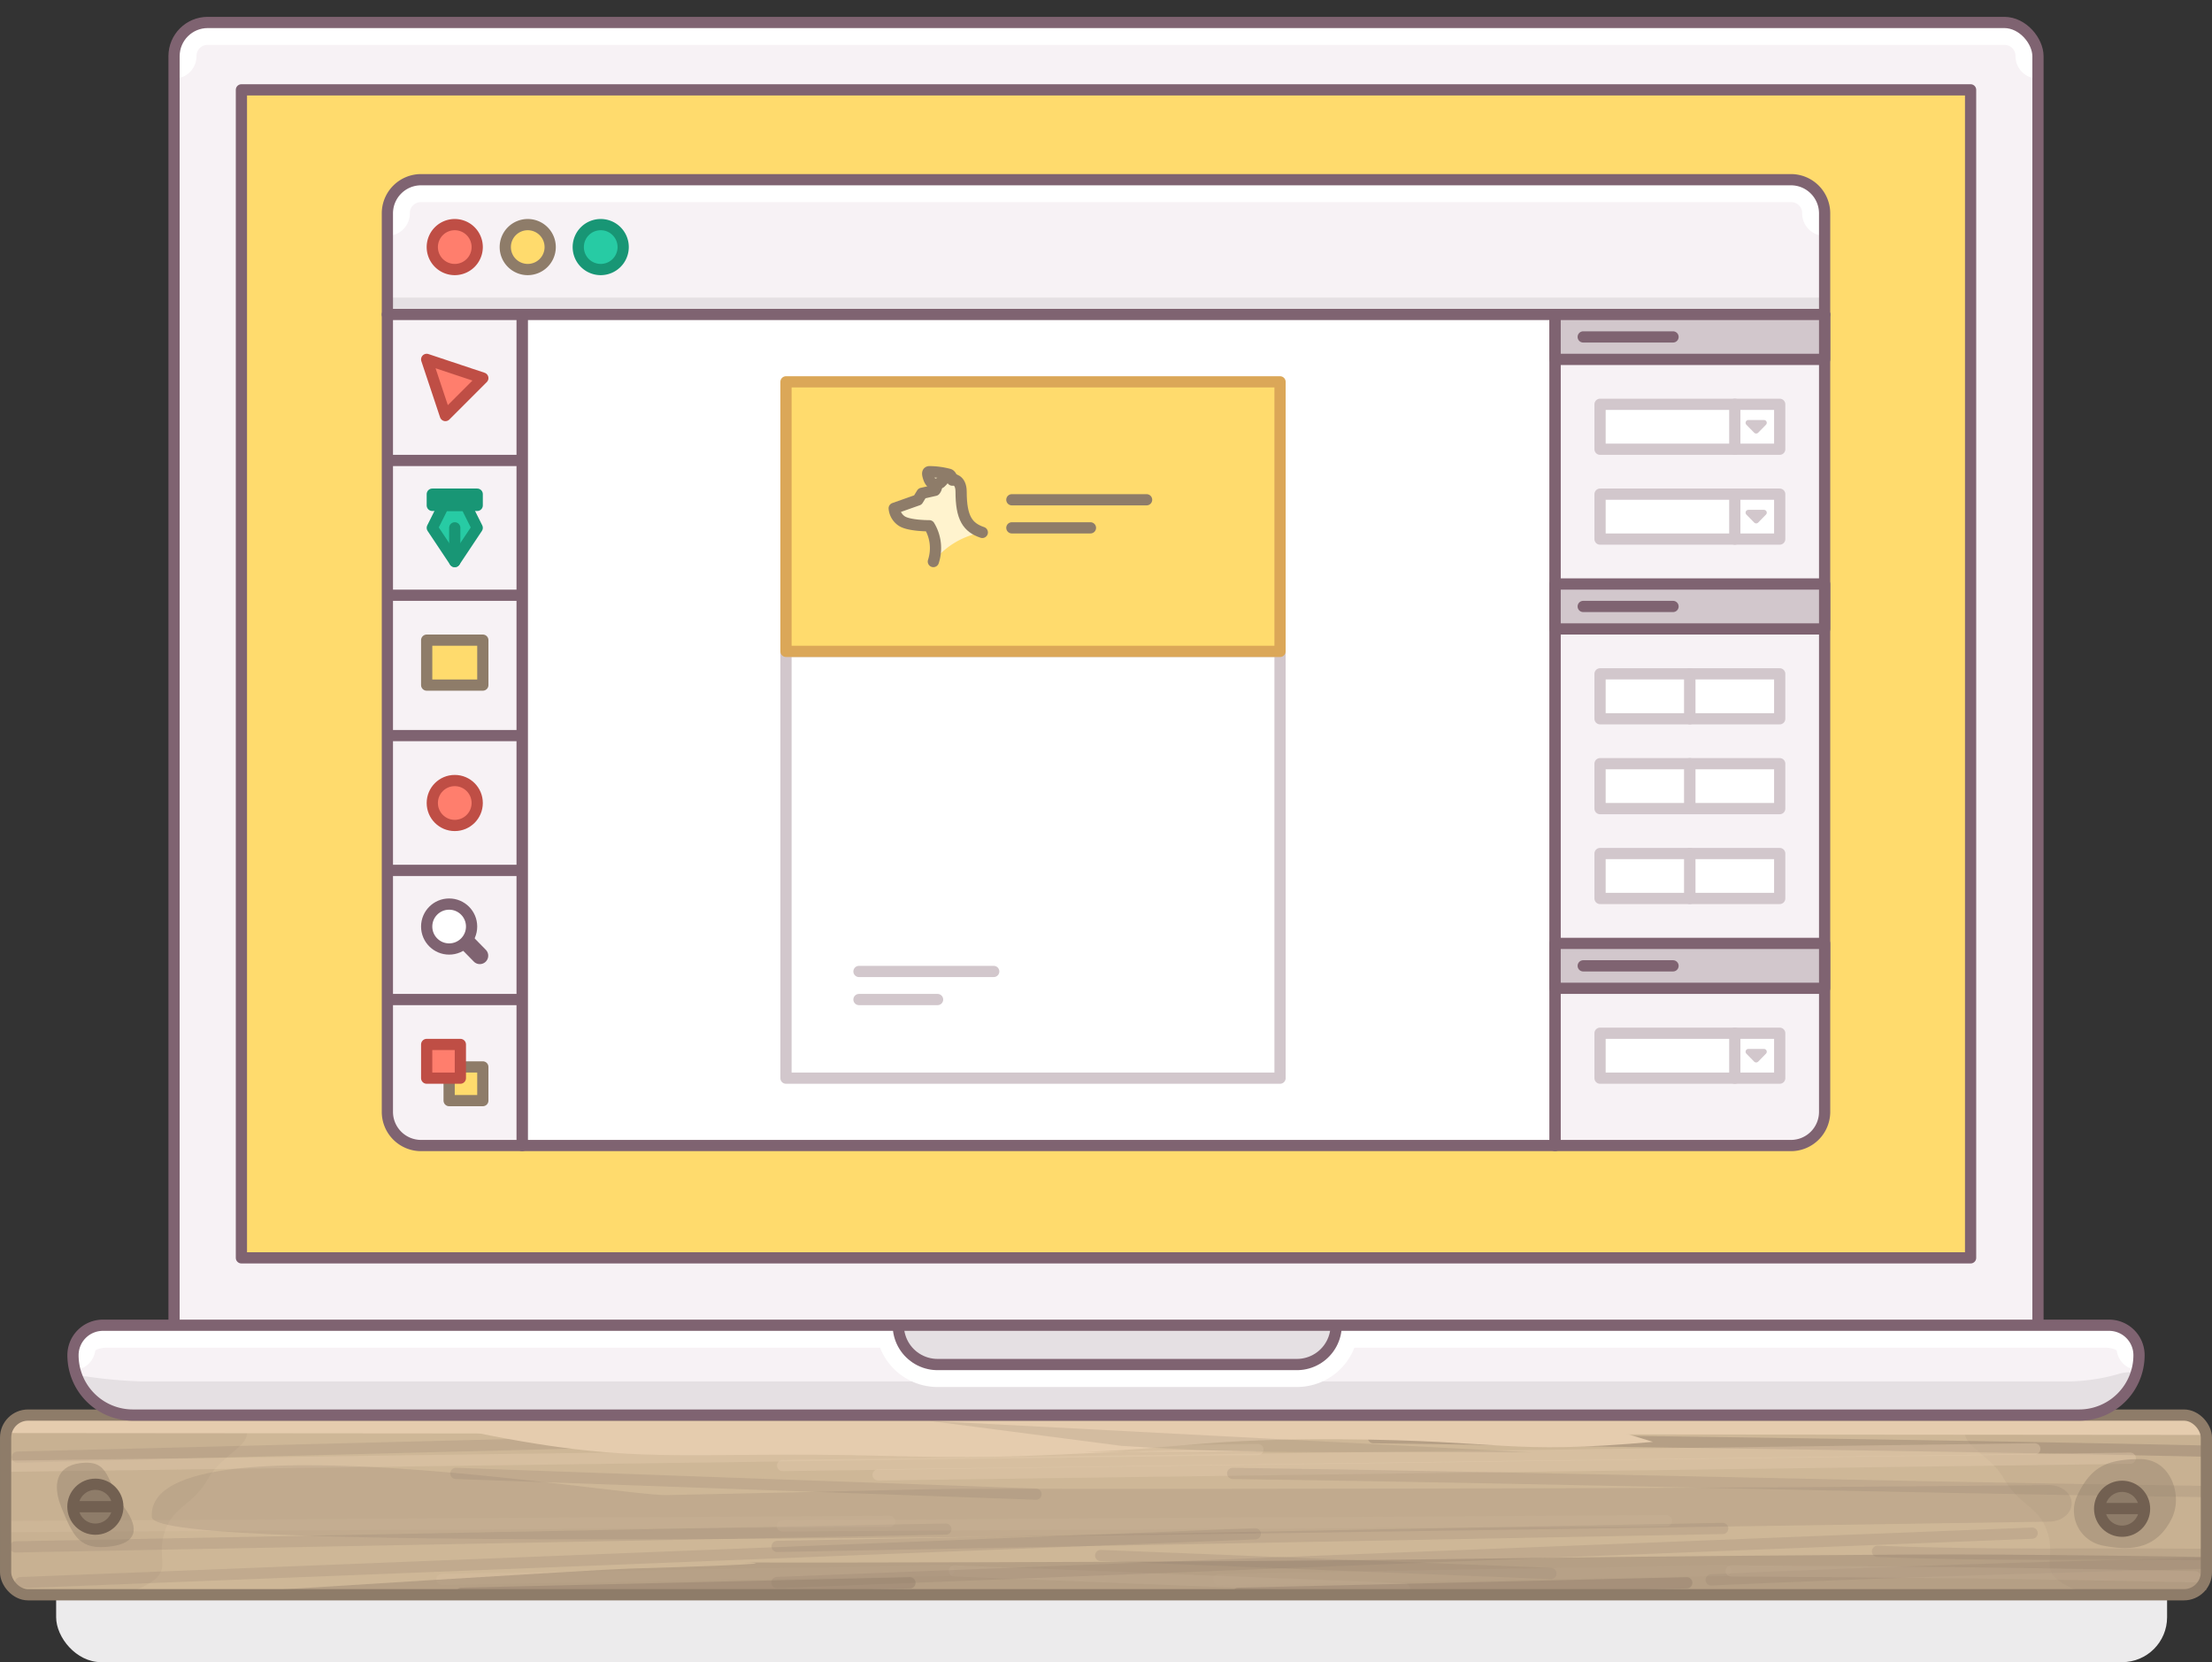 <svg xmlns="http://www.w3.org/2000/svg" xmlns:xlink="http://www.w3.org/1999/xlink" width="394" height="296" viewBox="0 0 394 296">
  <rect x="0" y="0" width="394" height="296" fill="#333333" stroke="none"/>
  <defs>
    <style>
      .a, .al, .r {
        fill: #f7f2f5;
      }

      .a, .an, .ar, .u, .v, .y, .z {
        stroke: #7f6371;
      }

      .a, .aa, .ab, .ac, .ae, .al, .am, .an, .ao, .ap, .aq, .ar, .as, .at, .d, .e, .f, .h, .q, .t, .u, .v, .x, .y, .z {
        stroke-linecap: round;
        stroke-linejoin: round;
      }

      .a, .aa, .ac, .ae, .ap, .aq, .as, .at, .d, .e, .f, .h, .o, .p, .q, .u, .v, .y, .z {
        stroke-width: 2px;
      }

      .b {
        fill: #ecebec;
      }

      .c {
        fill: #ceb797;
      }

      .ae, .am, .an, .ao, .ar, .at, .d, .e, .f, .h, .p, .q, .t, .u, .x {
        fill: none;
      }

      .ap, .d, .e, .q {
        stroke: #8e7c69;
      }

      .d, .h, .j, .m {
        opacity: 0.2;
      }

      .e, .f, .l, .n {
        opacity: 0.4;
      }

      .f, .h {
        stroke: #e5ccae;
      }

      .g, .k, .l, .m, .o {
        fill: #8e7c69;
      }

      .g {
        opacity: 0.1;
      }

      .i {
        fill: #e5ccae;
      }

      .o, .p {
        stroke: #726051;
        stroke-miterlimit: 10;
      }

      .s {
        clip-path: url(#a);
      }

      .am, .t {
        stroke: #fff;
      }

      .t {
        stroke-width: 8px;
      }

      .ac, .ah, .ap, .v {
        fill: #ffdb6d;
      }

      .w {
        clip-path: url(#b);
      }

      .al, .ao, .x {
        stroke: #e5e0e3;
      }

      .x {
        stroke-width: 6px;
      }

      .aa, .y {
        fill: #fff;
      }

      .ab, .z {
        fill: #d2c7cc;
      }

      .aa, .ab, .ae {
        stroke: #d2c7cc;
      }

      .ac {
        stroke: #dba758;
      }

      .ad {
        fill: #fff3ce;
      }

      .af, .aq {
        fill: #ff7e6d;
      }

      .ag {
        fill: #bf4e45;
      }

      .ai, .as {
        fill: #27cba4;
      }

      .aj {
        fill: #189675;
      }

      .ak {
        clip-path: url(#c);
      }

      .al, .ao {
        stroke-width: 12px;
      }

      .am {
        stroke-width: 22px;
      }

      .an {
        stroke-width: 16px;
      }

      .aq {
        stroke: #bf4e45;
      }

      .ar {
        stroke-width: 3px;
      }

      .as, .at {
        stroke: #189675;
      }
    </style>
    <clipPath id="a">
      <rect class="a" x="31" y="4" width="332" height="240" rx="6" ry="6"/>
    </clipPath>
    <clipPath id="b">
      <path class="a" d="M75,32H319a6,6,0,0,1,6,6V56a0,0,0,0,1,0,0H69a0,0,0,0,1,0,0V38A6,6,0,0,1,75,32Z"/>
    </clipPath>
    <clipPath id="c">
      <path class="a" d="M18.333,236H375.667A5.333,5.333,0,0,1,381,241.333v0A10.667,10.667,0,0,1,370.333,252H23.667A10.667,10.667,0,0,1,13,241.333v0A5.333,5.333,0,0,1,18.333,236Z"/>
    </clipPath>
  </defs>
  <title>introduction-394</title>
  <g>
    <rect class="b" x="10" y="268" width="376" height="28" rx="8" ry="8"/>
    <g>
      <path class="c" d="M392.898,280.025q.007-.12.005-.24c-.097-6.378-.197-12.755-.074-19.132.029-1.5.044-3.036.064-4.594A4.003,4.003,0,0,0,388.894,252H5a4,4,0,0,0-4,4v24a4,4,0,0,0,4,4H388.896a4.012,4.012,0,0,0,3.993-3.82Z"/>
      <line class="d" x1="3.102" y1="259.49" x2="221.581" y2="253.943"/>
      <line class="d" x1="2.731" y1="275.473" x2="168.476" y2="272.305"/>
      <line class="d" x1="3.65" y1="281.839" x2="223.586" y2="273.143"/>
      <path class="e" d="M244.623,256.021c50.125.779,97.189,1.278,147.374,2.379"/>
      <line class="f" x1="169.975" y1="279.746" x2="250.178" y2="282.946"/>
      <line class="d" x1="196.045" y1="277.01" x2="276.249" y2="280.21"/>
      <path class="d" d="M304.793,281.346C334.85,280,361.579,279.169,391.997,278.4"/>
      <line class="d" x1="81.195" y1="262.391" x2="184.534" y2="266.083"/>
      <path class="g" d="M22.47,283.833c9.449-3.523,5.299-4.962,6.639-10.276,1.371-5.435,5.035-5.04,8.031-10.346,2.996-5.305,10.765-6.509,4.459-11.211H5c-2.209,0-4,1.433-4,3.2v25.494c0,1.745,1.742,3.169,3.923,3.199C11.165,283.982,21.735,284.107,22.47,283.833Z"/>
      <path class="g" d="M371.53,283.833c-9.449-3.523-5.299-4.962-6.639-10.276-1.371-5.435-5.035-5.04-8.031-10.346-2.996-5.305-10.765-6.509-4.459-11.211H389c2.209,0,4,1.433,4,3.2v25.494c0,1.745-1.742,3.169-3.923,3.199C382.835,283.982,372.265,284.107,371.53,283.833Z"/>
      <line class="h" x1="78.708" y1="281.277" x2="168.937" y2="279.677"/>
      <line class="f" x1="2.025" y1="261.1" x2="224.06" y2="258.134"/>
      <line class="f" x1="156.405" y1="262.648" x2="379.44" y2="259.681"/>
      <line class="h" x1="1.981" y1="271.848" x2="158.457" y2="270.935"/>
      <path class="i" d="M392.9,255.502a3.117,3.117,0,0,0-3.107-3.17l-384.782-.329C2.796,252.001,1,253.433,1,255.2l391.899.334Z"/>
      <path class="i" d="M78.552,253.782c.923.228,2.074.489,3.471.785,32.262,6.835,38.309,3.705,76.235,4.711,29.997.796,30.538-1.129,60.621-.929s-70.171.185-40.088.385c30.079.2,30.242-2.619,60.32-2.419,29.038.193,29.285,2.769,55.322.455l-9.437-2.878Z"/>
      <line class="e" x1="82.206" y1="283.74" x2="162.076" y2="281.873"/>
      <line class="d" x1="138.421" y1="275.388" x2="306.849" y2="272.188"/>
      <line class="d" x1="138.391" y1="281.827" x2="361.959" y2="273.027"/>
      <path class="f" d="M308.347,279.746c29.215.17,53.443.415,82.648,1.054"/>
      <path class="d" d="M334.418,276.267c20.661.796,36.9.356,57.58.533"/>
      <path class="d" d="M219.568,262.391c59.14.809,112.904,2.412,172.43,3.209"/>
      <line class="h" x1="217.081" y1="281.277" x2="307.31" y2="279.677"/>
      <line class="f" x1="139.397" y1="260.984" x2="362.433" y2="258.017"/>
      <line class="h" x1="139.353" y1="271.732" x2="296.829" y2="270.818"/>
      <line class="e" x1="220.579" y1="283.74" x2="300.448" y2="281.873"/>
      <g class="j">
        <path class="k" d="M165.443,253.027l34.27,4.454c25.056,1.651,35.295.926,73.088,1.16"/>
      </g>
      <path class="l" d="M393,277.277s-33.544-.556-51.92-.445c-84.779.514-78.471,1.142-165.319,1.377-84.905.23-7.537-.482-63.828,1.138-6.012.173-64.127,3.853-64.127,3.853H393Z"/>
      <path class="m" d="M369,267.676c-.001-1.792-1.85-3.235-4.096-3.214-28.612.268-47.136.5-111.572.624-121.429.234-54.073-.491-134.58,1.16-8.598.176-92.837-14.374-91.713,3.926.408,6.651,156.637,3.483,337.988.805,2.208-.033,3.975-1.474,3.973-3.236Z"/>
      <g>
        <g>
          <g class="n">
            <path class="k" d="M19.789,275.382c-5.534.754-6.7-1.658-8.814-6.827-1.637-4.004-1.057-7.402,3.23-7.986,5.534-.754,4.614,3.347,7.91,7.856C25.098,272.507,24.075,274.798,19.789,275.382Z"/>
          </g>
          <circle class="o" cx="16.987" cy="268.317" r="4"/>
          <line class="p" x1="12.987" y1="268.317" x2="20.987" y2="268.317"/>
        </g>
        <g>
          <g class="n">
            <path class="k" d="M386.875,270.328c-2.468,5.078-6.633,6.058-12.167,4.938a6.334,6.334,0,0,1-4.614-9.122c2.468-5.078,5.363-6.247,11.009-6.307C386.746,259.776,388.787,266.394,386.875,270.328Z"/>
          </g>
          <circle class="o" cx="377.987" cy="268.683" r="4"/>
          <line class="p" x1="374" y1="268.645" x2="382" y2="268.645"/>
        </g>
      </g>
      <rect class="q" x="1" y="252" width="392" height="32" rx="4" ry="4"/>
    </g>
    <g>
      <rect class="r" x="31" y="4" width="332" height="240" rx="6" ry="6"/>
      <g class="s">
        <path class="t" d="M31,10a5.954,5.954,0,0,1,5.906-6h320.188A5.954,5.954,0,0,1,363,10"/>
      </g>
      <rect class="u" x="31" y="4" width="332" height="240" rx="6" ry="6"/>
    </g>
    <rect class="v" x="43" y="16" width="308" height="208"/>
    <g>
      <path class="r" d="M75,32H319a6,6,0,0,1,6,6V56a0,0,0,0,1,0,0H69a0,0,0,0,1,0,0V38A6,6,0,0,1,75,32Z"/>
      <g class="w">
        <path class="t" d="M69,38a5.94,5.94,0,0,1,5.878-6h244.245A5.94,5.94,0,0,1,325,38"/>
        <line class="x" x1="325" y1="56" x2="69" y2="56"/>
      </g>
      <path class="u" d="M75,32H319a6,6,0,0,1,6,6V56a0,0,0,0,1,0,0H69a0,0,0,0,1,0,0V38A6,6,0,0,1,75,32Z"/>
    </g>
    <rect class="y" x="93" y="56" width="184" height="148"/>
    <path class="a" d="M69,56H93a0,0,0,0,1,0,0V204a0,0,0,0,1,0,0H75a6,6,0,0,1-6-6V56A0,0,0,0,1,69,56Z"/>
    <path class="a" d="M277,56h48a0,0,0,0,1,0,0V198a6,6,0,0,1-6,6H277a0,0,0,0,1,0,0V56A0,0,0,0,1,277,56Z"/>
    <line class="u" x1="69.75" y1="82" x2="92.308" y2="82"/>
    <line class="u" x1="69.75" y1="106" x2="92.308" y2="106"/>
    <line class="u" x1="69.75" y1="131" x2="92.308" y2="131"/>
    <line class="u" x1="69.75" y1="155" x2="92.308" y2="155"/>
    <line class="u" x1="70" y1="178" x2="92" y2="178"/>
    <g>
      <rect class="z" x="277" y="56" width="48" height="8"/>
      <line class="u" x1="282" y1="60" x2="298" y2="60"/>
    </g>
    <g>
      <rect class="z" x="277" y="104" width="48" height="8"/>
      <line class="u" x1="282" y1="108" x2="298" y2="108"/>
    </g>
    <g>
      <rect class="z" x="277" y="168" width="48" height="8"/>
      <line class="u" x1="282" y1="172" x2="298" y2="172"/>
    </g>
    <rect class="aa" x="285" y="120" width="16" height="8"/>
    <rect class="aa" x="301" y="120" width="16" height="8"/>
    <rect class="aa" x="285" y="136" width="16" height="8"/>
    <rect class="aa" x="301" y="136" width="16" height="8"/>
    <rect class="aa" x="285" y="152" width="16" height="8"/>
    <rect class="aa" x="301" y="152" width="16" height="8"/>
    <g>
      <rect class="aa" x="285" y="72" width="32" height="8"/>
      <line class="aa" x1="309" y1="72" x2="309" y2="80"/>
      <polygon class="ab" points="314.195 75.293 312.808 76.707 311.421 75.293 314.195 75.293"/>
    </g>
    <g>
      <rect class="aa" x="285" y="88" width="32" height="8"/>
      <line class="aa" x1="309" y1="88" x2="309" y2="96"/>
      <polygon class="ab" points="314.195 91.293 312.808 92.707 311.421 91.293 314.195 91.293"/>
    </g>
    <g>
      <rect class="aa" x="285" y="184" width="32" height="8"/>
      <line class="aa" x1="309" y1="184" x2="309" y2="192"/>
      <polygon class="ab" points="314.195 187.293 312.808 188.707 311.421 187.293 314.195 187.293"/>
    </g>
    <g>
      <line class="q" x1="180.231" y1="94" x2="194.231" y2="94"/>
      <rect class="aa" x="140" y="116" width="88" height="76"/>
      <rect class="ac" x="140" y="68" width="88" height="48"/>
      <g>
        <path class="ad" d="M174.969,94.815c-2.591-.877-3.778-2.543-3.778-7.259,0-2.279-1.598-2.222-1.598-2.222l-.004.001a1.115,1.115,0,0,0-.531-.862A14.267,14.267,0,0,0,165.578,84c-.412,0-.4.351-.221.946.095.313.406,1.276,1.184,1.276.594.419,0,1.098,0,1.098l-2.325.531-.726,1.185-4.214,1.49a3.034,3.034,0,0,0,1.407,2.302c1.355.825,4.84.801,4.84.801a7.667,7.667,0,0,1,.727,6.37A14.199,14.199,0,0,1,174.969,94.815Z"/>
        <g>
          <path class="q" d="M174.969,94.815c-2.591-.877-3.778-2.543-3.778-7.259,0-2.279-1.598-2.222-1.598-2.222"/>
          <path class="q" d="M167.432,85.987a1.774,1.774,0,0,0,.522-.487"/>
          <path class="q" d="M169.625,85.5c-.084-.498-.245-.893-.568-1.027A14.266,14.266,0,0,0,165.578,84c-.412,0-.4.351-.221.946.095.313.406,1.276,1.184,1.276a1.701,1.701,0,0,0,.891-.236"/>
          <path class="q" d="M166.251,100a7.668,7.668,0,0,0-.727-6.37s-3.485.024-4.84-.801a3.035,3.035,0,0,1-1.408-2.302L163.49,89.037l.727-1.185,2.325-.531s.594-.68 0-1.098"/>
        </g>
      </g>
      <line class="q" x1="180.231" y1="89" x2="204.231" y2="89"/>
      <g>
        <line class="ae" x1="153" y1="173" x2="177" y2="173"/>
        <line class="ae" x1="153" y1="178" x2="167" y2="178"/>
      </g>
      <line class="q" x1="180.231" y1="94" x2="194.231" y2="94"/>
    </g>
    <g>
      <circle class="af" cx="81" cy="44" r="4"/>
      <path class="ag" d="M81,49a5,5,0,1,1,5-5A5.006,5.006,0,0,1,81,49Zm0-8a3,3,0,1,0,3,3A3.003,3.003,0,0,0,81,41Z"/>
    </g>
    <g>
      <circle class="ah" cx="94" cy="44" r="4"/>
      <path class="k" d="M94,49a5,5,0,1,1,5-5A5.006,5.006,0,0,1,94,49Zm0-8a3,3,0,1,0,3,3A3.003,3.003,0,0,0,94,41Z"/>
    </g>
    <g>
      <circle class="ai" cx="107" cy="44" r="4"/>
      <path class="aj" d="M107,49a5,5,0,1,1,5-5A5.006,5.006,0,0,1,107,49Zm0-8a3,3,0,1,0,3,3A3.003,3.003,0,0,0,107,41Z"/>
    </g>
    <g>
      <path class="r" d="M18.333,236H375.667A5.333,5.333,0,0,1,381,241.333v0A10.667,10.667,0,0,1,370.333,252H23.667A10.667,10.667,0,0,1,13,241.333v0A5.333,5.333,0,0,1,18.333,236Z"/>
      <g class="ak">
        <path class="al" d="M379.278,250.371A40.309,40.309,0,0,1,369.143,252H24.857A90.589,90.589,0,0,1,14.7,251.086"/>
        <path class="t" d="M13,240c0-2.209,2.667-4,5.956-4H375.044C378.333,236,381,237.791,381,240"/>
        <line class="am" x1="167" y1="236" x2="231" y2="236"/>
        <line class="an" x1="167" y1="236" x2="231" y2="236"/>
        <line class="ao" x1="167" y1="236" x2="231" y2="236"/>
      </g>
      <path class="u" d="M18.333,236H375.667A5.333,5.333,0,0,1,381,241.333v0A10.667,10.667,0,0,1,370.333,252H23.667A10.667,10.667,0,0,1,13,241.333v0A5.333,5.333,0,0,1,18.333,236Z"/>
    </g>
    <g>
      <rect class="ap" x="80" y="190" width="6" height="6"/>
      <rect class="aq" x="76" y="186" width="6" height="6"/>
    </g>
    <g>
      <line class="ar" x1="85.462" y1="170.192" x2="79.577" y2="164.192"/>
      <circle class="y" cx="80" cy="165" r="4"/>
    </g>
    <circle class="aq" cx="81" cy="143" r="4"/>
    <rect class="ap" x="76" y="114" width="10" height="8"/>
    <polygon class="aq" points="86 67.333 76 64 79.333 74 82.667 70.667 86 67.333"/>
    <g>
      <g>
        <polygon class="as" points="79 90 83 90 85 94 81 100 77 94 79 90"/>
        <rect class="as" x="77" y="88" width="8" height="2"/>
      </g>
      <line class="at" x1="81" y1="100" x2="81" y2="94"/>
    </g>
  </g>
</svg>
